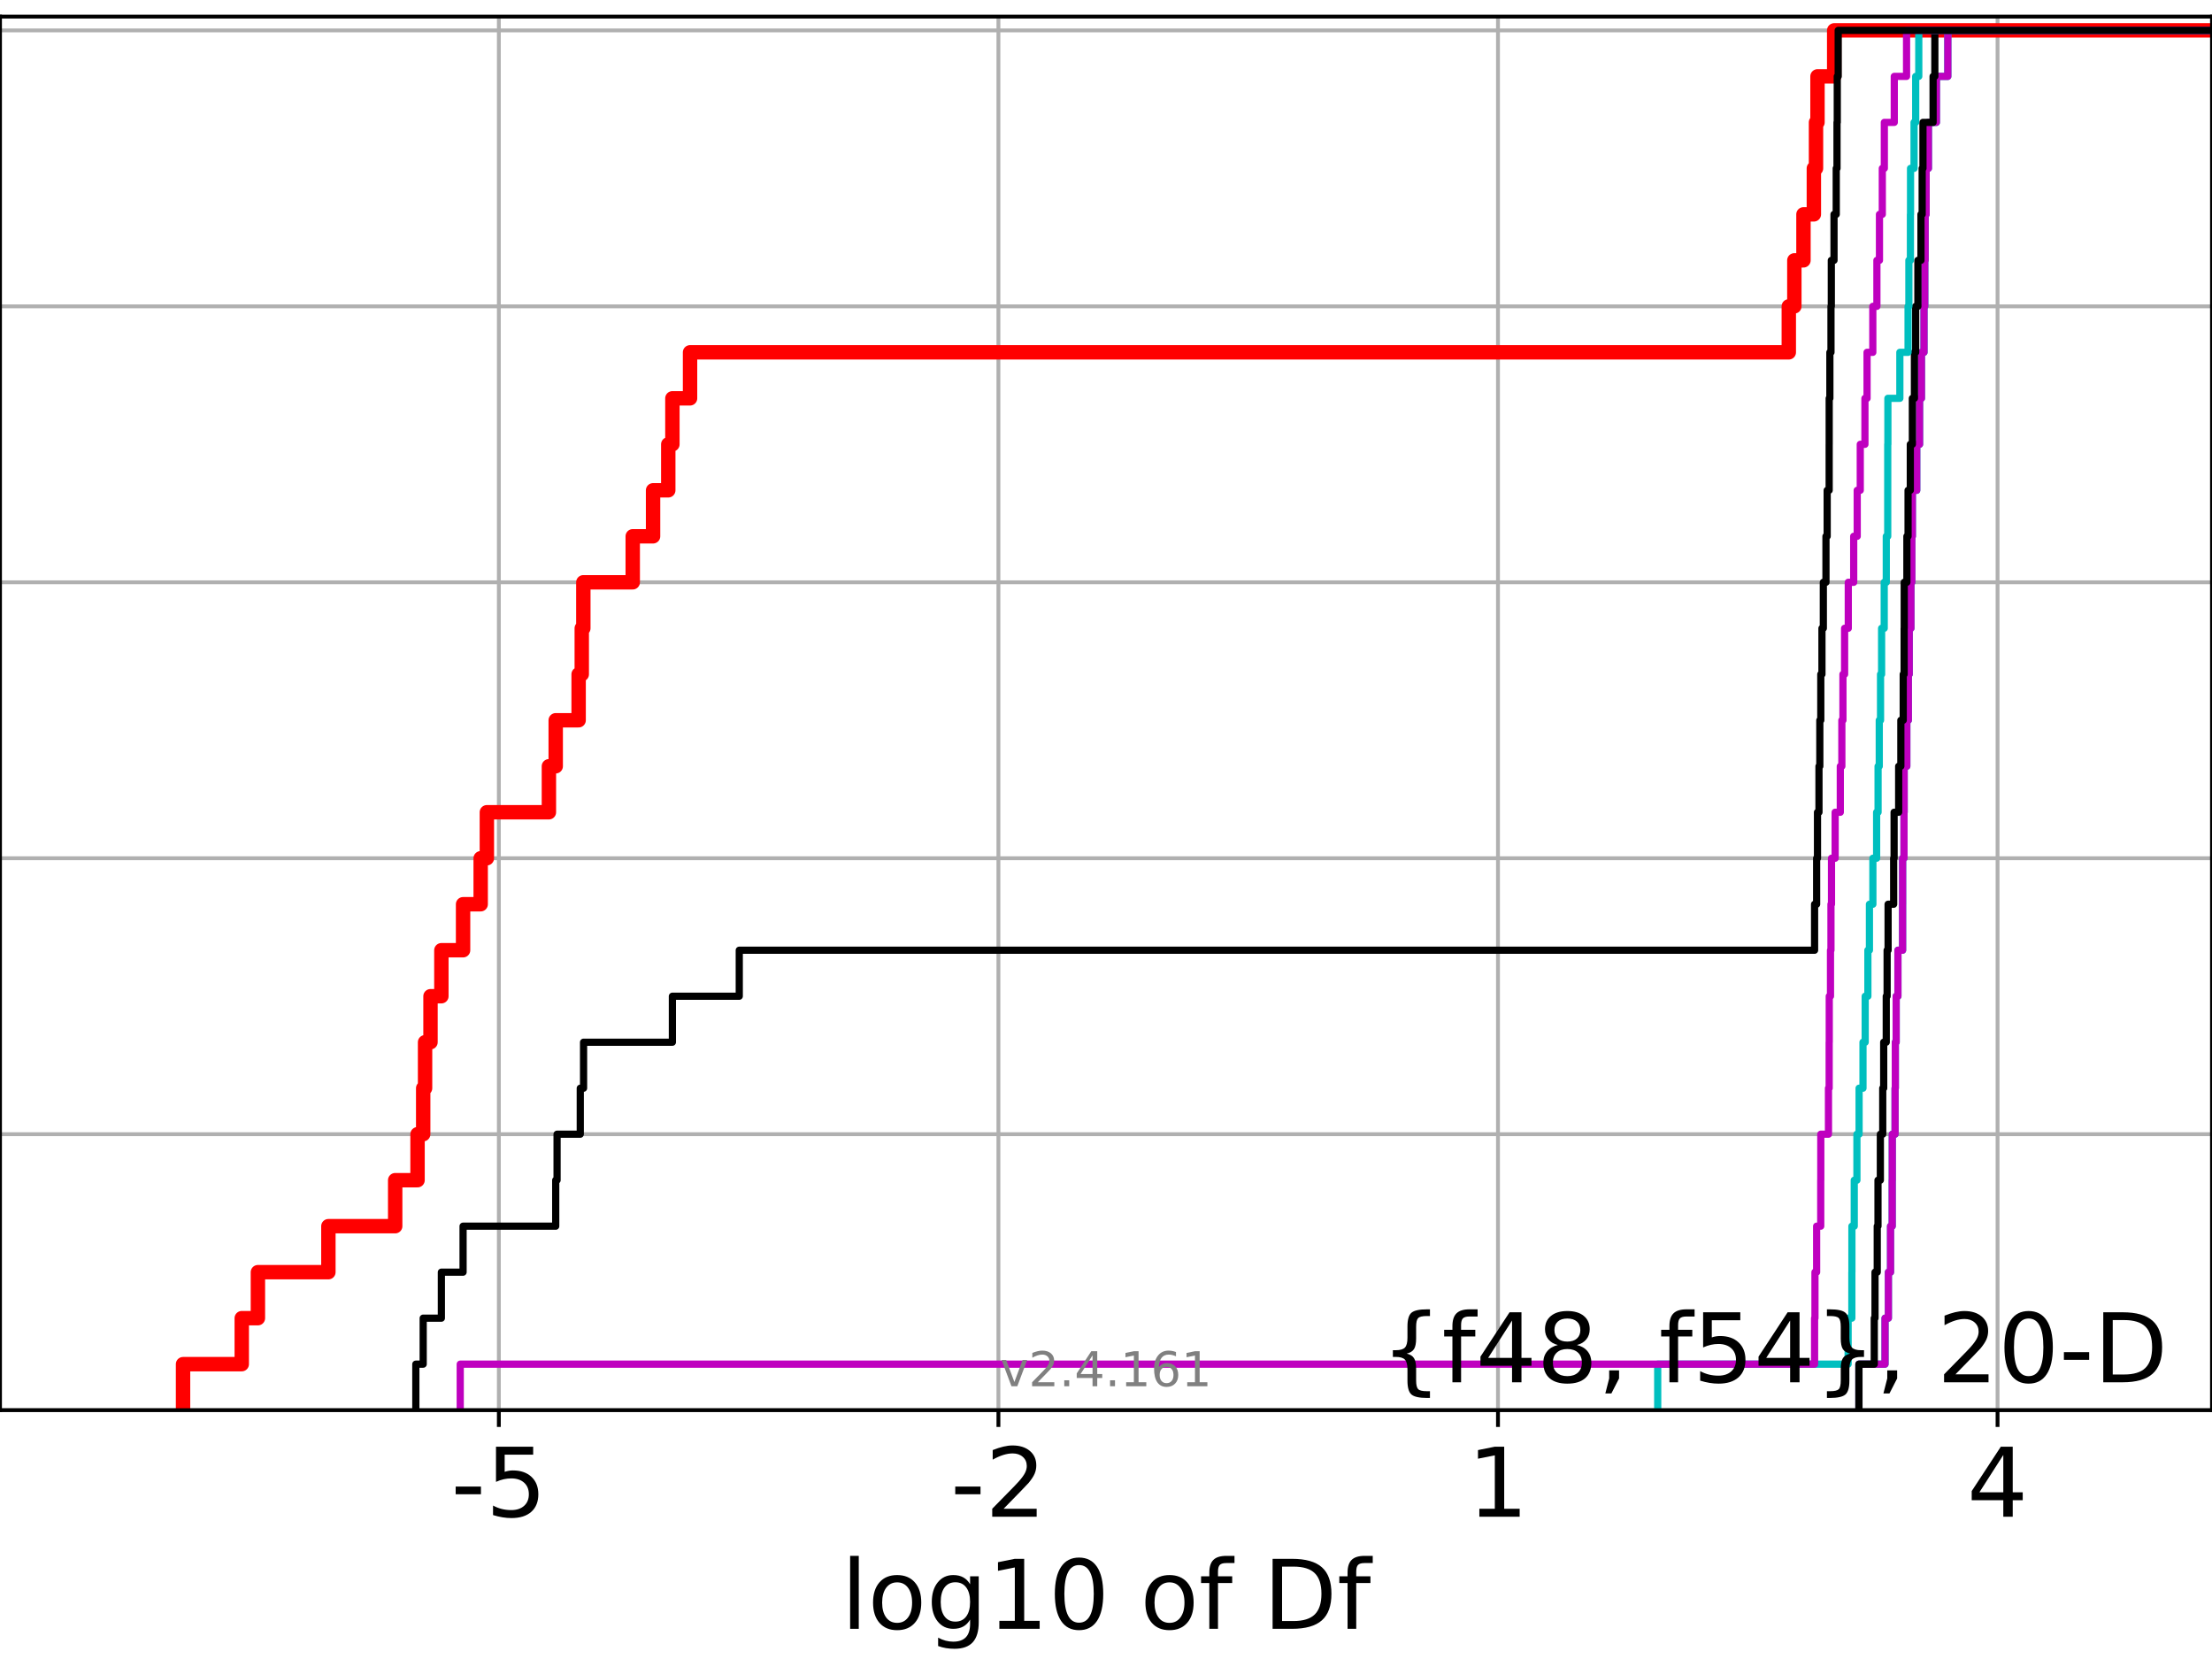 <?xml version="1.0" encoding="utf-8" standalone="no"?>
<!DOCTYPE svg PUBLIC "-//W3C//DTD SVG 1.1//EN"
  "http://www.w3.org/Graphics/SVG/1.1/DTD/svg11.dtd">
<!-- Created with matplotlib (https://matplotlib.org/) -->
<svg height="345.6pt" version="1.1" viewBox="0 0 460.8 345.6" width="460.8pt" xmlns="http://www.w3.org/2000/svg" xmlns:xlink="http://www.w3.org/1999/xlink">
 <defs>
  <style type="text/css">*{stroke-linecap:butt;stroke-linejoin:round;}</style>
 </defs>
 <g id="figure_1">
  <g id="patch_1">
   <path d="M 0 345.6 
L 460.8 345.6 
L 460.8 0 
L 0 0 
z
" style="fill:#ffffff;"/>
  </g>
  <g id="axes_1">
   <g id="patch_2">
    <path d="M 0 293.76 
L 460.8 293.76 
L 460.8 3.456 
L 0 3.456 
z
" style="fill:#ffffff;"/>
   </g>
   <g id="matplotlib.axis_1">
    <g id="xtick_1">
     <g id="line2d_1">
      <path clip-path="url(#pd5a0e347f1)" d="M 103.919 293.76 
L 103.919 3.456 
" style="fill:none;stroke:#b0b0b0;stroke-linecap:square;stroke-width:0.8;"/>
     </g>
     <g id="line2d_2">
      <defs>
       <path d="M 0 0 
L 0 3.5 
" id="mb687fa0c0b" style="stroke:#000000;stroke-width:0.8;"/>
      </defs>
      <g>
       <use style="stroke:#000000;stroke-width:0.8;" x="103.919" xlink:href="#mb687fa0c0b" y="293.76"/>
      </g>
     </g>
     <g id="text_1">
      <!-- -5 -->
      <g transform="translate(93.949 315.957)scale(0.2 -0.2)">
       <defs>
        <path d="M 4.891 31.391 
L 31.203 31.391 
L 31.203 23.391 
L 4.891 23.391 
z
" id="DejaVuSans-45"/>
        <path d="M 10.797 72.906 
L 49.516 72.906 
L 49.516 64.594 
L 19.828 64.594 
L 19.828 46.734 
Q 21.969 47.469 24.109 47.828 
Q 26.266 48.188 28.422 48.188 
Q 40.625 48.188 47.75 41.5 
Q 54.891 34.812 54.891 23.391 
Q 54.891 11.625 47.562 5.094 
Q 40.234 -1.422 26.906 -1.422 
Q 22.312 -1.422 17.547 -0.641 
Q 12.797 0.141 7.719 1.703 
L 7.719 11.625 
Q 12.109 9.234 16.797 8.062 
Q 21.484 6.891 26.703 6.891 
Q 35.156 6.891 40.078 11.328 
Q 45.016 15.766 45.016 23.391 
Q 45.016 31 40.078 35.438 
Q 35.156 39.891 26.703 39.891 
Q 22.75 39.891 18.812 39.016 
Q 14.891 38.141 10.797 36.281 
z
" id="DejaVuSans-53"/>
       </defs>
       <use xlink:href="#DejaVuSans-45"/>
       <use x="36.084" xlink:href="#DejaVuSans-53"/>
      </g>
     </g>
    </g>
    <g id="xtick_2">
     <g id="line2d_3">
      <path clip-path="url(#pd5a0e347f1)" d="M 207.989 293.76 
L 207.989 3.456 
" style="fill:none;stroke:#b0b0b0;stroke-linecap:square;stroke-width:0.8;"/>
     </g>
     <g id="line2d_4">
      <g>
       <use style="stroke:#000000;stroke-width:0.8;" x="207.989" xlink:href="#mb687fa0c0b" y="293.76"/>
      </g>
     </g>
     <g id="text_2">
      <!-- -2 -->
      <g transform="translate(198.018 315.957)scale(0.2 -0.2)">
       <defs>
        <path d="M 19.188 8.297 
L 53.609 8.297 
L 53.609 0 
L 7.328 0 
L 7.328 8.297 
Q 12.938 14.109 22.625 23.891 
Q 32.328 33.688 34.812 36.531 
Q 39.547 41.844 41.422 45.531 
Q 43.312 49.219 43.312 52.781 
Q 43.312 58.594 39.234 62.25 
Q 35.156 65.922 28.609 65.922 
Q 23.969 65.922 18.812 64.312 
Q 13.672 62.703 7.812 59.422 
L 7.812 69.391 
Q 13.766 71.781 18.938 73 
Q 24.125 74.219 28.422 74.219 
Q 39.75 74.219 46.484 68.547 
Q 53.219 62.891 53.219 53.422 
Q 53.219 48.922 51.531 44.891 
Q 49.859 40.875 45.406 35.406 
Q 44.188 33.984 37.641 27.219 
Q 31.109 20.453 19.188 8.297 
z
" id="DejaVuSans-50"/>
       </defs>
       <use xlink:href="#DejaVuSans-45"/>
       <use x="36.084" xlink:href="#DejaVuSans-50"/>
      </g>
     </g>
    </g>
    <g id="xtick_3">
     <g id="line2d_5">
      <path clip-path="url(#pd5a0e347f1)" d="M 312.058 293.76 
L 312.058 3.456 
" style="fill:none;stroke:#b0b0b0;stroke-linecap:square;stroke-width:0.8;"/>
     </g>
     <g id="line2d_6">
      <g>
       <use style="stroke:#000000;stroke-width:0.8;" x="312.058" xlink:href="#mb687fa0c0b" y="293.76"/>
      </g>
     </g>
     <g id="text_3">
      <!-- 1 -->
      <g transform="translate(305.696 315.957)scale(0.2 -0.2)">
       <defs>
        <path d="M 12.406 8.297 
L 28.516 8.297 
L 28.516 63.922 
L 10.984 60.406 
L 10.984 69.391 
L 28.422 72.906 
L 38.281 72.906 
L 38.281 8.297 
L 54.391 8.297 
L 54.391 0 
L 12.406 0 
z
" id="DejaVuSans-49"/>
       </defs>
       <use xlink:href="#DejaVuSans-49"/>
      </g>
     </g>
    </g>
    <g id="xtick_4">
     <g id="line2d_7">
      <path clip-path="url(#pd5a0e347f1)" d="M 416.127 293.76 
L 416.127 3.456 
" style="fill:none;stroke:#b0b0b0;stroke-linecap:square;stroke-width:0.8;"/>
     </g>
     <g id="line2d_8">
      <g>
       <use style="stroke:#000000;stroke-width:0.8;" x="416.127" xlink:href="#mb687fa0c0b" y="293.76"/>
      </g>
     </g>
     <g id="text_4">
      <!-- 4 -->
      <g transform="translate(409.765 315.957)scale(0.2 -0.2)">
       <defs>
        <path d="M 37.797 64.312 
L 12.891 25.391 
L 37.797 25.391 
z
M 35.203 72.906 
L 47.609 72.906 
L 47.609 25.391 
L 58.016 25.391 
L 58.016 17.188 
L 47.609 17.188 
L 47.609 0 
L 37.797 0 
L 37.797 17.188 
L 4.891 17.188 
L 4.891 26.703 
z
" id="DejaVuSans-52"/>
       </defs>
       <use xlink:href="#DejaVuSans-52"/>
      </g>
     </g>
    </g>
    <g id="text_5">
     <!-- log10 of Df -->
     <g transform="translate(175.214 339.313)scale(0.2 -0.2)">
      <defs>
       <path d="M 9.422 75.984 
L 18.406 75.984 
L 18.406 0 
L 9.422 0 
z
" id="DejaVuSans-108"/>
       <path d="M 30.609 48.391 
Q 23.391 48.391 19.188 42.75 
Q 14.984 37.109 14.984 27.297 
Q 14.984 17.484 19.156 11.844 
Q 23.344 6.203 30.609 6.203 
Q 37.797 6.203 41.984 11.859 
Q 46.188 17.531 46.188 27.297 
Q 46.188 37.016 41.984 42.703 
Q 37.797 48.391 30.609 48.391 
z
M 30.609 56 
Q 42.328 56 49.016 48.375 
Q 55.719 40.766 55.719 27.297 
Q 55.719 13.875 49.016 6.219 
Q 42.328 -1.422 30.609 -1.422 
Q 18.844 -1.422 12.172 6.219 
Q 5.516 13.875 5.516 27.297 
Q 5.516 40.766 12.172 48.375 
Q 18.844 56 30.609 56 
z
" id="DejaVuSans-111"/>
       <path d="M 45.406 27.984 
Q 45.406 37.75 41.375 43.109 
Q 37.359 48.484 30.078 48.484 
Q 22.859 48.484 18.828 43.109 
Q 14.797 37.75 14.797 27.984 
Q 14.797 18.266 18.828 12.891 
Q 22.859 7.516 30.078 7.516 
Q 37.359 7.516 41.375 12.891 
Q 45.406 18.266 45.406 27.984 
z
M 54.391 6.781 
Q 54.391 -7.172 48.188 -13.984 
Q 42 -20.797 29.203 -20.797 
Q 24.469 -20.797 20.266 -20.094 
Q 16.062 -19.391 12.109 -17.922 
L 12.109 -9.188 
Q 16.062 -11.328 19.922 -12.344 
Q 23.781 -13.375 27.781 -13.375 
Q 36.625 -13.375 41.016 -8.766 
Q 45.406 -4.156 45.406 5.172 
L 45.406 9.625 
Q 42.625 4.781 38.281 2.391 
Q 33.938 0 27.875 0 
Q 17.828 0 11.672 7.656 
Q 5.516 15.328 5.516 27.984 
Q 5.516 40.672 11.672 48.328 
Q 17.828 56 27.875 56 
Q 33.938 56 38.281 53.609 
Q 42.625 51.219 45.406 46.391 
L 45.406 54.688 
L 54.391 54.688 
z
" id="DejaVuSans-103"/>
       <path d="M 31.781 66.406 
Q 24.172 66.406 20.328 58.906 
Q 16.5 51.422 16.5 36.375 
Q 16.5 21.391 20.328 13.891 
Q 24.172 6.391 31.781 6.391 
Q 39.453 6.391 43.281 13.891 
Q 47.125 21.391 47.125 36.375 
Q 47.125 51.422 43.281 58.906 
Q 39.453 66.406 31.781 66.406 
z
M 31.781 74.219 
Q 44.047 74.219 50.516 64.516 
Q 56.984 54.828 56.984 36.375 
Q 56.984 17.969 50.516 8.266 
Q 44.047 -1.422 31.781 -1.422 
Q 19.531 -1.422 13.062 8.266 
Q 6.594 17.969 6.594 36.375 
Q 6.594 54.828 13.062 64.516 
Q 19.531 74.219 31.781 74.219 
z
" id="DejaVuSans-48"/>
       <path id="DejaVuSans-32"/>
       <path d="M 37.109 75.984 
L 37.109 68.5 
L 28.516 68.5 
Q 23.688 68.5 21.797 66.547 
Q 19.922 64.594 19.922 59.516 
L 19.922 54.688 
L 34.719 54.688 
L 34.719 47.703 
L 19.922 47.703 
L 19.922 0 
L 10.891 0 
L 10.891 47.703 
L 2.297 47.703 
L 2.297 54.688 
L 10.891 54.688 
L 10.891 58.5 
Q 10.891 67.625 15.141 71.797 
Q 19.391 75.984 28.609 75.984 
z
" id="DejaVuSans-102"/>
       <path d="M 19.672 64.797 
L 19.672 8.109 
L 31.594 8.109 
Q 46.688 8.109 53.688 14.938 
Q 60.688 21.781 60.688 36.531 
Q 60.688 51.172 53.688 57.984 
Q 46.688 64.797 31.594 64.797 
z
M 9.812 72.906 
L 30.078 72.906 
Q 51.266 72.906 61.172 64.094 
Q 71.094 55.281 71.094 36.531 
Q 71.094 17.672 61.125 8.828 
Q 51.172 0 30.078 0 
L 9.812 0 
z
" id="DejaVuSans-68"/>
      </defs>
      <use xlink:href="#DejaVuSans-108"/>
      <use x="27.783" xlink:href="#DejaVuSans-111"/>
      <use x="88.965" xlink:href="#DejaVuSans-103"/>
      <use x="152.441" xlink:href="#DejaVuSans-49"/>
      <use x="216.064" xlink:href="#DejaVuSans-48"/>
      <use x="279.688" xlink:href="#DejaVuSans-32"/>
      <use x="311.475" xlink:href="#DejaVuSans-111"/>
      <use x="372.656" xlink:href="#DejaVuSans-102"/>
      <use x="407.861" xlink:href="#DejaVuSans-32"/>
      <use x="439.648" xlink:href="#DejaVuSans-68"/>
      <use x="516.65" xlink:href="#DejaVuSans-102"/>
     </g>
    </g>
   </g>
   <g id="matplotlib.axis_2">
    <g id="ytick_1">
     <g id="line2d_9">
      <path clip-path="url(#pd5a0e347f1)" d="M 0 293.76 
L 460.8 293.76 
" style="fill:none;stroke:#b0b0b0;stroke-linecap:square;stroke-width:0.8;"/>
     </g>
     <g id="line2d_10">
      <defs>
       <path d="M 0 0 
L -3.5 0 
" id="m9d3c8b5b5b" style="stroke:#000000;stroke-width:0.8;"/>
      </defs>
      <g>
       <use style="stroke:#000000;stroke-width:0.8;" x="0" xlink:href="#m9d3c8b5b5b" y="293.76"/>
      </g>
     </g>
    </g>
    <g id="ytick_2">
     <g id="line2d_11">
      <path clip-path="url(#pd5a0e347f1)" d="M 0 236.274 
L 460.8 236.274 
" style="fill:none;stroke:#b0b0b0;stroke-linecap:square;stroke-width:0.8;"/>
     </g>
     <g id="line2d_12">
      <g>
       <use style="stroke:#000000;stroke-width:0.8;" x="0" xlink:href="#m9d3c8b5b5b" y="236.274"/>
      </g>
     </g>
    </g>
    <g id="ytick_3">
     <g id="line2d_13">
      <path clip-path="url(#pd5a0e347f1)" d="M 0 178.788 
L 460.8 178.788 
" style="fill:none;stroke:#b0b0b0;stroke-linecap:square;stroke-width:0.8;"/>
     </g>
     <g id="line2d_14">
      <g>
       <use style="stroke:#000000;stroke-width:0.8;" x="0" xlink:href="#m9d3c8b5b5b" y="178.788"/>
      </g>
     </g>
    </g>
    <g id="ytick_4">
     <g id="line2d_15">
      <path clip-path="url(#pd5a0e347f1)" d="M 0 121.302 
L 460.8 121.302 
" style="fill:none;stroke:#b0b0b0;stroke-linecap:square;stroke-width:0.8;"/>
     </g>
     <g id="line2d_16">
      <g>
       <use style="stroke:#000000;stroke-width:0.8;" x="0" xlink:href="#m9d3c8b5b5b" y="121.302"/>
      </g>
     </g>
    </g>
    <g id="ytick_5">
     <g id="line2d_17">
      <path clip-path="url(#pd5a0e347f1)" d="M 0 63.816 
L 460.8 63.816 
" style="fill:none;stroke:#b0b0b0;stroke-linecap:square;stroke-width:0.8;"/>
     </g>
     <g id="line2d_18">
      <g>
       <use style="stroke:#000000;stroke-width:0.8;" x="0" xlink:href="#m9d3c8b5b5b" y="63.816"/>
      </g>
     </g>
    </g>
    <g id="ytick_6">
     <g id="line2d_19">
      <path clip-path="url(#pd5a0e347f1)" d="M 0 6.33 
L 460.8 6.33 
" style="fill:none;stroke:#b0b0b0;stroke-linecap:square;stroke-width:0.8;"/>
     </g>
     <g id="line2d_20">
      <g>
       <use style="stroke:#000000;stroke-width:0.8;" x="0" xlink:href="#m9d3c8b5b5b" y="6.33"/>
      </g>
     </g>
    </g>
   </g>
   <g id="line2d_21">
    <path clip-path="url(#pd5a0e347f1)" d="M 38.131 293.76 
L 38.131 284.179 
L 50.361 284.179 
L 50.361 274.598 
L 53.727 274.598 
L 53.727 265.017 
L 68.409 265.017 
L 68.409 255.436 
L 82.325 255.436 
L 82.325 245.855 
L 86.982 245.855 
L 86.982 236.274 
L 88.158 236.274 
L 88.158 226.693 
L 88.549 226.693 
L 88.549 217.112 
L 89.681 217.112 
L 89.681 207.531 
L 91.946 207.531 
L 91.946 197.95 
L 96.467 197.95 
L 96.467 188.369 
L 100.134 188.369 
L 100.134 178.788 
L 101.423 178.788 
L 101.423 169.207 
L 114.347 169.207 
L 114.347 159.626 
L 115.765 159.626 
L 115.765 150.045 
L 120.539 150.045 
L 120.539 140.464 
L 121.191 140.464 
L 121.191 130.883 
L 121.519 130.883 
L 121.519 121.302 
L 131.81 121.302 
L 131.81 111.721 
L 136.047 111.721 
L 136.047 102.14 
L 139.211 102.14 
L 139.211 92.559 
L 140.072 92.559 
L 140.072 82.978 
L 143.749 82.978 
L 143.749 73.397 
L 372.638 73.397 
L 372.638 63.816 
L 373.796 63.816 
L 373.796 54.235 
L 375.694 54.235 
L 375.694 44.654 
L 377.86 44.654 
L 377.86 35.073 
L 378.306 35.073 
L 378.306 25.492 
L 378.616 25.492 
L 378.616 15.911 
L 382.094 15.911 
L 382.094 6.33 
L 382.094 6.33 
L 382.094 6.33 
L 460.8 6.33 
" style="fill:none;stroke:#ff0000;stroke-linecap:square;stroke-width:3;"/>
   </g>
   <g id="line2d_22">
    <path clip-path="url(#pd5a0e347f1)" d="M 387.248 293.76 
L 387.248 284.179 
L 392.686 284.179 
L 392.686 274.598 
L 393.385 274.598 
L 393.385 265.017 
L 393.833 265.017 
L 393.833 255.436 
L 394.181 255.436 
L 394.181 245.855 
L 394.199 245.855 
L 394.199 236.274 
L 394.78 236.274 
L 394.78 226.693 
L 394.831 226.693 
L 394.831 217.112 
L 395.007 217.112 
L 395.007 207.531 
L 395.373 207.531 
L 395.373 197.95 
L 396.345 197.95 
L 396.345 188.369 
L 396.35 188.369 
L 396.35 178.788 
L 396.637 178.788 
L 396.637 169.207 
L 396.669 169.207 
L 396.669 159.626 
L 397.223 159.626 
L 397.223 150.045 
L 397.544 150.045 
L 397.544 140.464 
L 397.723 140.464 
L 397.723 130.883 
L 398.078 130.883 
L 398.078 121.302 
L 398.269 121.302 
L 398.269 111.721 
L 398.381 111.721 
L 398.381 102.14 
L 399.291 102.14 
L 399.291 92.559 
L 399.879 92.559 
L 399.879 82.978 
L 400.272 82.978 
L 400.272 73.397 
L 400.804 73.397 
L 400.804 63.816 
L 400.964 63.816 
L 400.964 54.235 
L 401.043 54.235 
L 401.043 44.654 
L 401.246 44.654 
L 401.246 35.073 
L 401.724 35.073 
L 401.724 25.492 
L 403.387 25.492 
L 403.387 15.911 
L 405.765 15.911 
L 405.765 6.33 
L 405.765 6.33 
L 405.765 6.33 
L 460.8 6.33 
" style="fill:none;stroke:#00bfbf;stroke-linecap:square;stroke-width:1.5;"/>
   </g>
   <g id="line2d_23">
    <path clip-path="url(#pd5a0e347f1)" d="M 387.248 293.76 
L 387.248 284.179 
L 392.686 284.179 
L 392.686 274.598 
L 393.385 274.598 
L 393.385 265.017 
L 393.833 265.017 
L 393.833 255.436 
L 394.181 255.436 
L 394.181 245.855 
L 394.199 245.855 
L 394.199 236.274 
L 394.78 236.274 
L 394.78 226.693 
L 394.831 226.693 
L 394.831 217.112 
L 395.007 217.112 
L 395.007 207.531 
L 395.373 207.531 
L 395.373 197.95 
L 396.345 197.95 
L 396.345 188.369 
L 396.35 188.369 
L 396.35 178.788 
L 396.637 178.788 
L 396.637 169.207 
L 396.669 169.207 
L 396.669 159.626 
L 397.223 159.626 
L 397.223 150.045 
L 397.544 150.045 
L 397.544 140.464 
L 397.723 140.464 
L 397.723 130.883 
L 398.078 130.883 
L 398.078 121.302 
L 398.269 121.302 
L 398.269 111.721 
L 398.381 111.721 
L 398.381 102.14 
L 399.291 102.14 
L 399.291 92.559 
L 399.879 92.559 
L 399.879 82.978 
L 400.272 82.978 
L 400.272 73.397 
L 400.804 73.397 
L 400.804 63.816 
L 400.964 63.816 
L 400.964 54.235 
L 401.043 54.235 
L 401.043 44.654 
L 401.246 44.654 
L 401.246 35.073 
L 401.724 35.073 
L 401.724 25.492 
L 403.387 25.492 
L 403.387 15.911 
L 405.765 15.911 
L 405.765 6.33 
L 405.765 6.33 
L 405.765 6.33 
L 460.8 6.33 
" style="fill:none;stroke:#bf00bf;stroke-linecap:square;stroke-width:1.5;"/>
   </g>
   <g id="line2d_24">
    <path clip-path="url(#pd5a0e347f1)" d="M 387.248 293.76 
L 387.248 284.179 
L 390.445 284.179 
L 390.445 274.598 
L 390.6 274.598 
L 390.6 265.017 
L 391.064 265.017 
L 391.064 255.436 
L 391.22 255.436 
L 391.22 245.855 
L 391.713 245.855 
L 391.713 236.274 
L 392.207 236.274 
L 392.207 226.693 
L 392.407 226.693 
L 392.407 217.112 
L 392.942 217.112 
L 392.942 207.531 
L 393.122 207.531 
L 393.122 197.95 
L 393.326 197.95 
L 393.326 188.369 
L 394.484 188.369 
L 394.484 178.788 
L 394.577 178.788 
L 394.577 169.207 
L 395.526 169.207 
L 395.526 159.626 
L 395.981 159.626 
L 395.981 150.045 
L 396.477 150.045 
L 396.477 140.464 
L 396.669 140.464 
L 396.669 130.883 
L 396.686 130.883 
L 396.686 121.302 
L 397.24 121.302 
L 397.24 111.721 
L 397.485 111.721 
L 397.485 102.14 
L 397.954 102.14 
L 397.954 92.559 
L 398.381 92.559 
L 398.381 82.978 
L 398.811 82.978 
L 398.811 73.397 
L 399.074 73.397 
L 399.074 63.816 
L 399.53 63.816 
L 399.53 54.235 
L 400.171 54.235 
L 400.171 44.654 
L 400.423 44.654 
L 400.423 35.073 
L 400.588 35.073 
L 400.588 25.492 
L 402.699 25.492 
L 402.699 15.911 
L 403.063 15.911 
L 403.063 6.33 
L 403.063 6.33 
L 403.063 6.33 
L 460.8 6.33 
" style="fill:none;stroke:#000000;stroke-linecap:square;stroke-width:1.5;"/>
   </g>
   <g id="line2d_25">
    <path clip-path="url(#pd5a0e347f1)" d="M 345.332 293.76 
L 345.332 284.179 
L 384.999 284.179 
L 384.999 274.598 
L 385.773 274.598 
L 385.773 265.017 
L 385.786 265.017 
L 385.786 255.436 
L 386.275 255.436 
L 386.275 245.855 
L 386.831 245.855 
L 386.831 236.274 
L 387.282 236.274 
L 387.282 226.693 
L 388.095 226.693 
L 388.095 217.112 
L 388.555 217.112 
L 388.555 207.531 
L 389.113 207.531 
L 389.113 197.95 
L 389.438 197.95 
L 389.438 188.369 
L 390.154 188.369 
L 390.154 178.788 
L 390.935 178.788 
L 390.935 169.207 
L 391.237 169.207 
L 391.237 159.626 
L 391.486 159.626 
L 391.486 150.045 
L 391.749 150.045 
L 391.749 140.464 
L 391.973 140.464 
L 391.973 130.883 
L 392.518 130.883 
L 392.518 121.302 
L 392.948 121.302 
L 392.948 111.721 
L 393.248 111.721 
L 393.248 102.14 
L 393.25 102.14 
L 393.25 92.559 
L 393.281 92.559 
L 393.281 82.978 
L 395.773 82.978 
L 395.773 73.397 
L 397.485 73.397 
L 397.485 63.816 
L 397.653 63.816 
L 397.653 54.235 
L 397.975 54.235 
L 397.975 44.654 
L 397.999 44.654 
L 397.999 35.073 
L 398.734 35.073 
L 398.734 25.492 
L 399.074 25.492 
L 399.074 15.911 
L 399.717 15.911 
L 399.717 6.33 
L 399.717 6.33 
L 399.717 6.33 
L 460.8 6.33 
" style="fill:none;stroke:#00bfbf;stroke-linecap:square;stroke-width:1.5;"/>
   </g>
   <g id="line2d_26">
    <path clip-path="url(#pd5a0e347f1)" d="M 95.874 293.76 
L 95.874 284.179 
L 378.011 284.179 
L 378.011 274.598 
L 378.089 274.598 
L 378.089 265.017 
L 378.437 265.017 
L 378.437 255.436 
L 379.291 255.436 
L 379.291 245.855 
L 379.304 245.855 
L 379.304 236.274 
L 380.904 236.274 
L 380.904 226.693 
L 381.049 226.693 
L 381.049 217.112 
L 381.067 217.112 
L 381.067 207.531 
L 381.324 207.531 
L 381.324 197.95 
L 381.423 197.95 
L 381.423 188.369 
L 381.536 188.369 
L 381.536 178.788 
L 382.296 178.788 
L 382.296 169.207 
L 383.37 169.207 
L 383.37 159.626 
L 383.691 159.626 
L 383.691 150.045 
L 383.919 150.045 
L 383.919 140.464 
L 384.265 140.464 
L 384.265 130.883 
L 385.032 130.883 
L 385.032 121.302 
L 386.159 121.302 
L 386.159 111.721 
L 386.892 111.721 
L 386.892 102.14 
L 387.527 102.14 
L 387.527 92.559 
L 388.499 92.559 
L 388.499 82.978 
L 388.941 82.978 
L 388.941 73.397 
L 390.141 73.397 
L 390.141 63.816 
L 390.992 63.816 
L 390.992 54.235 
L 391.527 54.235 
L 391.527 44.654 
L 392.119 44.654 
L 392.119 35.073 
L 392.542 35.073 
L 392.542 25.492 
L 394.613 25.492 
L 394.613 15.911 
L 397.171 15.911 
L 397.171 6.33 
L 397.171 6.33 
L 397.171 6.33 
L 460.8 6.33 
" style="fill:none;stroke:#bf00bf;stroke-linecap:square;stroke-width:1.5;"/>
   </g>
   <g id="line2d_27">
    <path clip-path="url(#pd5a0e347f1)" d="M 86.625 293.76 
L 86.625 284.179 
L 88.158 284.179 
L 88.158 274.598 
L 91.946 274.598 
L 91.946 265.017 
L 96.467 265.017 
L 96.467 255.436 
L 115.765 255.436 
L 115.765 245.855 
L 116.048 245.855 
L 116.048 236.274 
L 120.882 236.274 
L 120.882 226.693 
L 121.568 226.693 
L 121.568 217.112 
L 140.072 217.112 
L 140.072 207.531 
L 154.002 207.531 
L 154.002 197.95 
L 378.011 197.95 
L 378.011 188.369 
L 378.437 188.369 
L 378.437 178.788 
L 378.616 178.788 
L 378.616 169.207 
L 378.926 169.207 
L 378.926 159.626 
L 379.102 159.626 
L 379.102 150.045 
L 379.304 150.045 
L 379.304 140.464 
L 379.545 140.464 
L 379.545 130.883 
L 379.834 130.883 
L 379.834 121.302 
L 380.382 121.302 
L 380.382 111.721 
L 380.635 111.721 
L 380.635 102.14 
L 381.049 102.14 
L 381.049 92.559 
L 381.054 92.559 
L 381.054 82.978 
L 381.196 82.978 
L 381.196 73.397 
L 381.427 73.397 
L 381.427 63.816 
L 381.498 63.816 
L 381.498 54.235 
L 382.059 54.235 
L 382.059 44.654 
L 382.521 44.654 
L 382.521 35.073 
L 382.683 35.073 
L 382.683 25.492 
L 382.737 25.492 
L 382.737 15.911 
L 382.93 15.911 
L 382.93 6.33 
L 382.93 6.33 
L 382.93 6.33 
L 460.8 6.33 
" style="fill:none;stroke:#000000;stroke-linecap:square;stroke-width:1.5;"/>
   </g>
   <g id="patch_3">
    <path d="M 0 293.76 
L 0 3.456 
" style="fill:none;stroke:#000000;stroke-linecap:square;stroke-linejoin:miter;stroke-width:0.8;"/>
   </g>
   <g id="patch_4">
    <path d="M 460.8 293.76 
L 460.8 3.456 
" style="fill:none;stroke:#000000;stroke-linecap:square;stroke-linejoin:miter;stroke-width:0.8;"/>
   </g>
   <g id="patch_5">
    <path d="M 0 293.76 
L 460.8 293.76 
" style="fill:none;stroke:#000000;stroke-linecap:square;stroke-linejoin:miter;stroke-width:0.8;"/>
   </g>
   <g id="patch_6">
    <path d="M 0 3.456 
L 460.8 3.456 
" style="fill:none;stroke:#000000;stroke-linecap:square;stroke-linejoin:miter;stroke-width:0.8;"/>
   </g>
   <g id="text_6">
    <!-- {f48, f54}, 20-D -->
    <g transform="translate(287.662 287.954)scale(0.2 -0.2)">
     <defs>
      <path d="M 51.125 -9.281 
L 51.125 -16.312 
L 48.094 -16.312 
Q 35.938 -16.312 31.812 -12.688 
Q 27.688 -9.078 27.688 1.703 
L 27.688 13.375 
Q 27.688 20.75 25.047 23.578 
Q 22.406 26.422 15.484 26.422 
L 12.5 26.422 
L 12.5 33.406 
L 15.484 33.406 
Q 22.469 33.406 25.078 36.203 
Q 27.688 39.016 27.688 46.297 
L 27.688 58.016 
Q 27.688 68.797 31.812 72.391 
Q 35.938 75.984 48.094 75.984 
L 51.125 75.984 
L 51.125 69 
L 47.797 69 
Q 40.922 69 38.812 66.844 
Q 36.719 64.703 36.719 57.812 
L 36.719 45.703 
Q 36.719 38.031 34.5 34.562 
Q 32.281 31.109 26.906 29.891 
Q 32.328 28.562 34.516 25.094 
Q 36.719 21.625 36.719 14.016 
L 36.719 1.906 
Q 36.719 -4.984 38.812 -7.125 
Q 40.922 -9.281 47.797 -9.281 
z
" id="DejaVuSans-123"/>
      <path d="M 31.781 34.625 
Q 24.75 34.625 20.719 30.859 
Q 16.703 27.094 16.703 20.516 
Q 16.703 13.922 20.719 10.156 
Q 24.75 6.391 31.781 6.391 
Q 38.812 6.391 42.859 10.172 
Q 46.922 13.969 46.922 20.516 
Q 46.922 27.094 42.891 30.859 
Q 38.875 34.625 31.781 34.625 
z
M 21.922 38.812 
Q 15.578 40.375 12.031 44.719 
Q 8.5 49.078 8.5 55.328 
Q 8.5 64.062 14.719 69.141 
Q 20.953 74.219 31.781 74.219 
Q 42.672 74.219 48.875 69.141 
Q 55.078 64.062 55.078 55.328 
Q 55.078 49.078 51.531 44.719 
Q 48 40.375 41.703 38.812 
Q 48.828 37.156 52.797 32.312 
Q 56.781 27.484 56.781 20.516 
Q 56.781 9.906 50.312 4.234 
Q 43.844 -1.422 31.781 -1.422 
Q 19.734 -1.422 13.25 4.234 
Q 6.781 9.906 6.781 20.516 
Q 6.781 27.484 10.781 32.312 
Q 14.797 37.156 21.922 38.812 
z
M 18.312 54.391 
Q 18.312 48.734 21.844 45.562 
Q 25.391 42.391 31.781 42.391 
Q 38.141 42.391 41.719 45.562 
Q 45.312 48.734 45.312 54.391 
Q 45.312 60.062 41.719 63.234 
Q 38.141 66.406 31.781 66.406 
Q 25.391 66.406 21.844 63.234 
Q 18.312 60.062 18.312 54.391 
z
" id="DejaVuSans-56"/>
      <path d="M 11.719 12.406 
L 22.016 12.406 
L 22.016 4 
L 14.016 -11.625 
L 7.719 -11.625 
L 11.719 4 
z
" id="DejaVuSans-44"/>
      <path d="M 12.5 -9.281 
L 15.922 -9.281 
Q 22.75 -9.281 24.828 -7.172 
Q 26.906 -5.078 26.906 1.906 
L 26.906 14.016 
Q 26.906 21.625 29.094 25.094 
Q 31.297 28.562 36.719 29.891 
Q 31.297 31.109 29.094 34.562 
Q 26.906 38.031 26.906 45.703 
L 26.906 57.812 
Q 26.906 64.75 24.828 66.875 
Q 22.75 69 15.922 69 
L 12.5 69 
L 12.5 75.984 
L 15.578 75.984 
Q 27.734 75.984 31.812 72.391 
Q 35.891 68.797 35.891 58.016 
L 35.891 46.297 
Q 35.891 39.016 38.516 36.203 
Q 41.156 33.406 48.094 33.406 
L 51.125 33.406 
L 51.125 26.422 
L 48.094 26.422 
Q 41.156 26.422 38.516 23.578 
Q 35.891 20.75 35.891 13.375 
L 35.891 1.703 
Q 35.891 -9.078 31.812 -12.688 
Q 27.734 -16.312 15.578 -16.312 
L 12.5 -16.312 
z
" id="DejaVuSans-125"/>
     </defs>
     <use xlink:href="#DejaVuSans-123"/>
     <use x="63.623" xlink:href="#DejaVuSans-102"/>
     <use x="98.828" xlink:href="#DejaVuSans-52"/>
     <use x="162.451" xlink:href="#DejaVuSans-56"/>
     <use x="226.074" xlink:href="#DejaVuSans-44"/>
     <use x="257.861" xlink:href="#DejaVuSans-32"/>
     <use x="289.648" xlink:href="#DejaVuSans-102"/>
     <use x="324.854" xlink:href="#DejaVuSans-53"/>
     <use x="388.477" xlink:href="#DejaVuSans-52"/>
     <use x="452.1" xlink:href="#DejaVuSans-125"/>
     <use x="515.723" xlink:href="#DejaVuSans-44"/>
     <use x="547.51" xlink:href="#DejaVuSans-32"/>
     <use x="579.297" xlink:href="#DejaVuSans-50"/>
     <use x="642.92" xlink:href="#DejaVuSans-48"/>
     <use x="706.543" xlink:href="#DejaVuSans-45"/>
     <use x="742.627" xlink:href="#DejaVuSans-68"/>
    </g>
   </g>
   <g id="text_7">
    <!-- v2.4.161 -->
    <g style="fill:#808080;" transform="translate(208.356 288.777)scale(0.1 -0.1)">
     <defs>
      <path d="M 2.984 54.688 
L 12.5 54.688 
L 29.594 8.797 
L 46.688 54.688 
L 56.203 54.688 
L 35.688 0 
L 23.484 0 
z
" id="DejaVuSans-118"/>
      <path d="M 10.688 12.406 
L 21 12.406 
L 21 0 
L 10.688 0 
z
" id="DejaVuSans-46"/>
      <path d="M 33.016 40.375 
Q 26.375 40.375 22.484 35.828 
Q 18.609 31.297 18.609 23.391 
Q 18.609 15.531 22.484 10.953 
Q 26.375 6.391 33.016 6.391 
Q 39.656 6.391 43.531 10.953 
Q 47.406 15.531 47.406 23.391 
Q 47.406 31.297 43.531 35.828 
Q 39.656 40.375 33.016 40.375 
z
M 52.594 71.297 
L 52.594 62.312 
Q 48.875 64.062 45.094 64.984 
Q 41.312 65.922 37.594 65.922 
Q 27.828 65.922 22.672 59.328 
Q 17.531 52.734 16.797 39.406 
Q 19.672 43.656 24.016 45.922 
Q 28.375 48.188 33.594 48.188 
Q 44.578 48.188 50.953 41.516 
Q 57.328 34.859 57.328 23.391 
Q 57.328 12.156 50.688 5.359 
Q 44.047 -1.422 33.016 -1.422 
Q 20.359 -1.422 13.672 8.266 
Q 6.984 17.969 6.984 36.375 
Q 6.984 53.656 15.188 63.938 
Q 23.391 74.219 37.203 74.219 
Q 40.922 74.219 44.703 73.484 
Q 48.484 72.75 52.594 71.297 
z
" id="DejaVuSans-54"/>
     </defs>
     <use xlink:href="#DejaVuSans-118"/>
     <use x="59.18" xlink:href="#DejaVuSans-50"/>
     <use x="122.803" xlink:href="#DejaVuSans-46"/>
     <use x="154.59" xlink:href="#DejaVuSans-52"/>
     <use x="218.213" xlink:href="#DejaVuSans-46"/>
     <use x="250" xlink:href="#DejaVuSans-49"/>
     <use x="313.623" xlink:href="#DejaVuSans-54"/>
     <use x="377.246" xlink:href="#DejaVuSans-49"/>
    </g>
   </g>
  </g>
 </g>
 <defs>
  <clipPath id="pd5a0e347f1">
   <rect height="290.304" width="460.8" x="0" y="3.456"/>
  </clipPath>
 </defs>
</svg>
